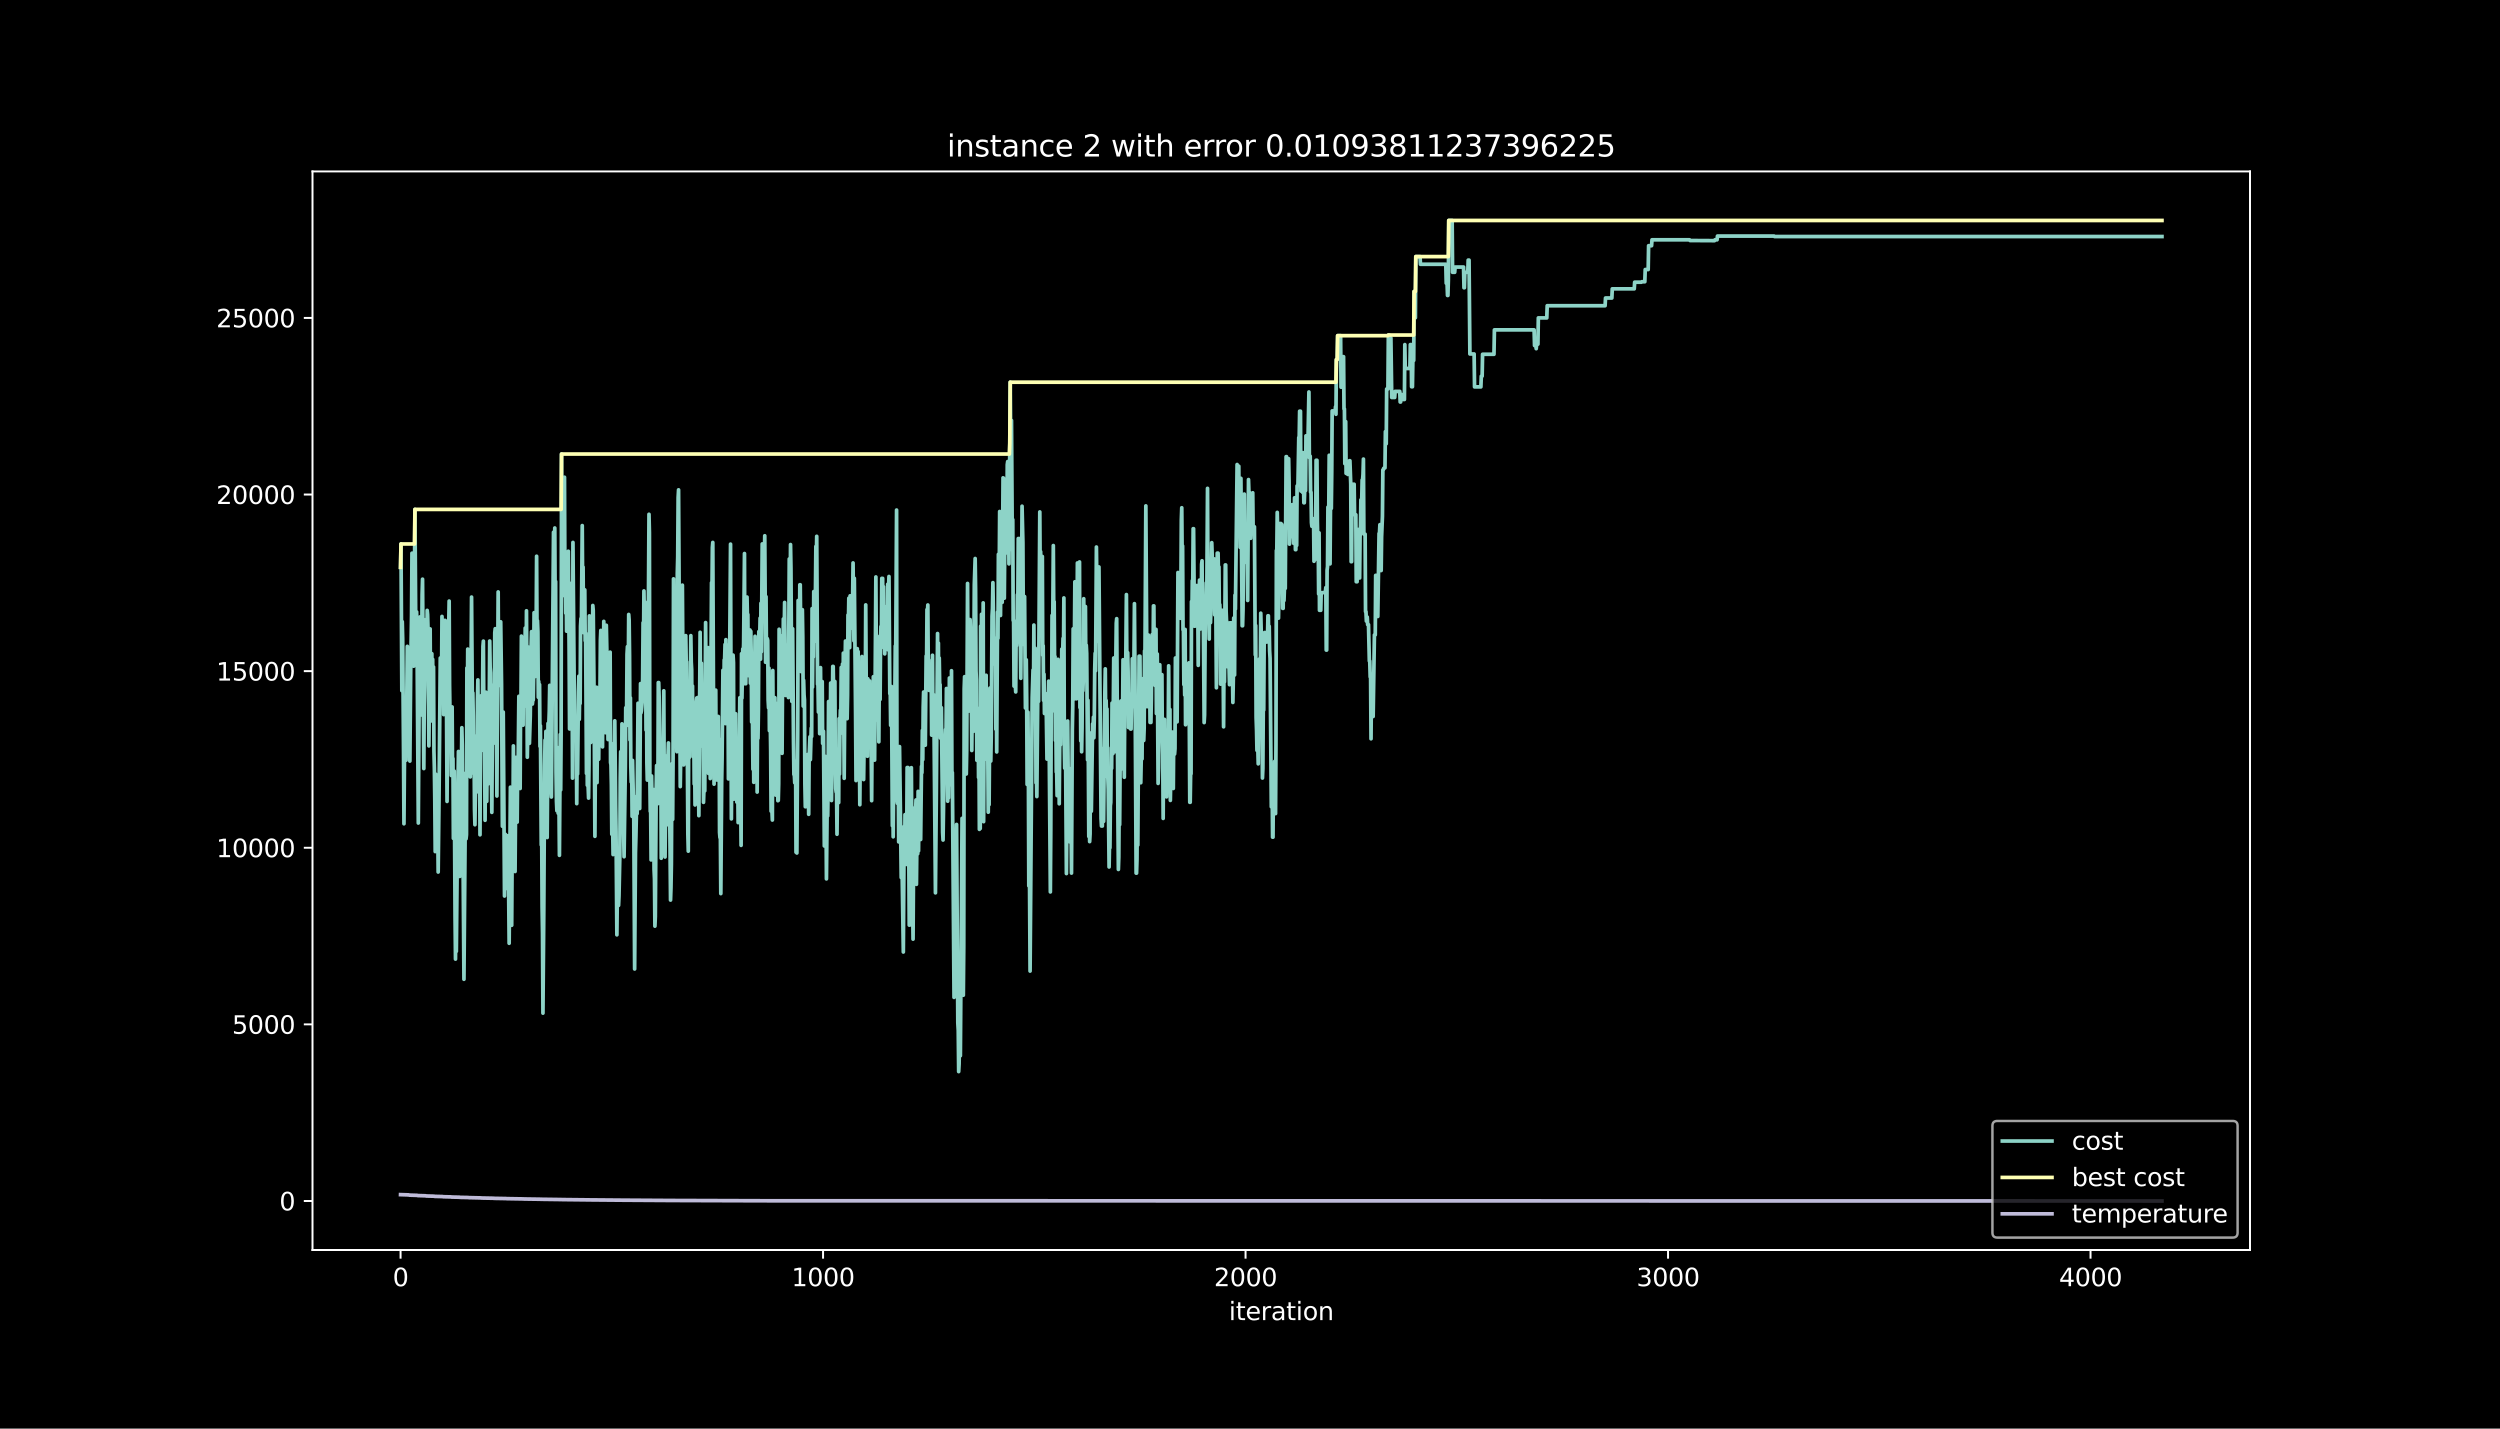 <?xml version="1.0" encoding="utf-8" standalone="no"?>
<!DOCTYPE svg PUBLIC "-//W3C//DTD SVG 1.1//EN"
  "http://www.w3.org/Graphics/SVG/1.1/DTD/svg11.dtd">
<svg height="576pt" version="1.1" viewBox="0 0 1008 576" width="1008pt" xmlns="http://www.w3.org/2000/svg" xmlns:xlink="http://www.w3.org/1999/xlink">
 <defs>
  <style type="text/css">*{stroke-linecap:butt;stroke-linejoin:round;}</style>
 </defs>
 <g id="figure_1">
  <g id="patch_1">
   <path d="M 0 576 
L 1008 576 
L 1008 0 
L 0 0 
z
"/>
  </g>
  <g id="axes_1">
   <g id="patch_2">
    <path d="M 126 504 
L 907.2 504 
L 907.2 69.12 
L 126 69.12 
z
"/>
   </g>
   <g id="matplotlib.axis_1">
    <g id="xtick_1">
     <g id="line2d_1">
      <defs>
       <path d="M 0 0 
L 0 3.5 
" id="me3fbdb4e02" style="stroke:#ffffff;stroke-width:0.8;"/>
      </defs>
      <g>
       <use style="fill:#ffffff;stroke:#ffffff;stroke-width:0.8;" x="161.509" xlink:href="#me3fbdb4e02" y="504"/>
      </g>
     </g>
     <g id="text_1">
      <!-- 0 -->
      <g style="fill:#ffffff;" transform="translate(158.328 518.598)scale(0.1 -0.1)">
       <defs>
        <path d="M 2034 4250 
Q 1547 4250 1301 3770 
Q 1056 3291 1056 2328 
Q 1056 1369 1301 889 
Q 1547 409 2034 409 
Q 2525 409 2770 889 
Q 3016 1369 3016 2328 
Q 3016 3291 2770 3770 
Q 2525 4250 2034 4250 
z
M 2034 4750 
Q 2819 4750 3233 4129 
Q 3647 3509 3647 2328 
Q 3647 1150 3233 529 
Q 2819 -91 2034 -91 
Q 1250 -91 836 529 
Q 422 1150 422 2328 
Q 422 3509 836 4129 
Q 1250 4750 2034 4750 
z
" id="DejaVuSans-30" transform="scale(0.016)"/>
       </defs>
       <use xlink:href="#DejaVuSans-30"/>
      </g>
     </g>
    </g>
    <g id="xtick_2">
     <g id="line2d_2">
      <g>
       <use style="fill:#ffffff;stroke:#ffffff;stroke-width:0.8;" x="331.857" xlink:href="#me3fbdb4e02" y="504"/>
      </g>
     </g>
     <g id="text_2">
      <!-- 1000 -->
      <g style="fill:#ffffff;" transform="translate(319.132 518.598)scale(0.1 -0.1)">
       <defs>
        <path d="M 794 531 
L 1825 531 
L 1825 4091 
L 703 3866 
L 703 4441 
L 1819 4666 
L 2450 4666 
L 2450 531 
L 3481 531 
L 3481 0 
L 794 0 
L 794 531 
z
" id="DejaVuSans-31" transform="scale(0.016)"/>
       </defs>
       <use xlink:href="#DejaVuSans-31"/>
       <use x="63.623" xlink:href="#DejaVuSans-30"/>
       <use x="127.246" xlink:href="#DejaVuSans-30"/>
       <use x="190.869" xlink:href="#DejaVuSans-30"/>
      </g>
     </g>
    </g>
    <g id="xtick_3">
     <g id="line2d_3">
      <g>
       <use style="fill:#ffffff;stroke:#ffffff;stroke-width:0.8;" x="502.206" xlink:href="#me3fbdb4e02" y="504"/>
      </g>
     </g>
     <g id="text_3">
      <!-- 2000 -->
      <g style="fill:#ffffff;" transform="translate(489.481 518.598)scale(0.1 -0.1)">
       <defs>
        <path d="M 1228 531 
L 3431 531 
L 3431 0 
L 469 0 
L 469 531 
Q 828 903 1448 1529 
Q 2069 2156 2228 2338 
Q 2531 2678 2651 2914 
Q 2772 3150 2772 3378 
Q 2772 3750 2511 3984 
Q 2250 4219 1831 4219 
Q 1534 4219 1204 4116 
Q 875 4013 500 3803 
L 500 4441 
Q 881 4594 1212 4672 
Q 1544 4750 1819 4750 
Q 2544 4750 2975 4387 
Q 3406 4025 3406 3419 
Q 3406 3131 3298 2873 
Q 3191 2616 2906 2266 
Q 2828 2175 2409 1742 
Q 1991 1309 1228 531 
z
" id="DejaVuSans-32" transform="scale(0.016)"/>
       </defs>
       <use xlink:href="#DejaVuSans-32"/>
       <use x="63.623" xlink:href="#DejaVuSans-30"/>
       <use x="127.246" xlink:href="#DejaVuSans-30"/>
       <use x="190.869" xlink:href="#DejaVuSans-30"/>
      </g>
     </g>
    </g>
    <g id="xtick_4">
     <g id="line2d_4">
      <g>
       <use style="fill:#ffffff;stroke:#ffffff;stroke-width:0.8;" x="672.554" xlink:href="#me3fbdb4e02" y="504"/>
      </g>
     </g>
     <g id="text_4">
      <!-- 3000 -->
      <g style="fill:#ffffff;" transform="translate(659.829 518.598)scale(0.1 -0.1)">
       <defs>
        <path d="M 2597 2516 
Q 3050 2419 3304 2112 
Q 3559 1806 3559 1356 
Q 3559 666 3084 287 
Q 2609 -91 1734 -91 
Q 1441 -91 1130 -33 
Q 819 25 488 141 
L 488 750 
Q 750 597 1062 519 
Q 1375 441 1716 441 
Q 2309 441 2620 675 
Q 2931 909 2931 1356 
Q 2931 1769 2642 2001 
Q 2353 2234 1838 2234 
L 1294 2234 
L 1294 2753 
L 1863 2753 
Q 2328 2753 2575 2939 
Q 2822 3125 2822 3475 
Q 2822 3834 2567 4026 
Q 2313 4219 1838 4219 
Q 1578 4219 1281 4162 
Q 984 4106 628 3988 
L 628 4550 
Q 988 4650 1302 4700 
Q 1616 4750 1894 4750 
Q 2613 4750 3031 4423 
Q 3450 4097 3450 3541 
Q 3450 3153 3228 2886 
Q 3006 2619 2597 2516 
z
" id="DejaVuSans-33" transform="scale(0.016)"/>
       </defs>
       <use xlink:href="#DejaVuSans-33"/>
       <use x="63.623" xlink:href="#DejaVuSans-30"/>
       <use x="127.246" xlink:href="#DejaVuSans-30"/>
       <use x="190.869" xlink:href="#DejaVuSans-30"/>
      </g>
     </g>
    </g>
    <g id="xtick_5">
     <g id="line2d_5">
      <g>
       <use style="fill:#ffffff;stroke:#ffffff;stroke-width:0.8;" x="842.902" xlink:href="#me3fbdb4e02" y="504"/>
      </g>
     </g>
     <g id="text_5">
      <!-- 4000 -->
      <g style="fill:#ffffff;" transform="translate(830.177 518.598)scale(0.1 -0.1)">
       <defs>
        <path d="M 2419 4116 
L 825 1625 
L 2419 1625 
L 2419 4116 
z
M 2253 4666 
L 3047 4666 
L 3047 1625 
L 3713 1625 
L 3713 1100 
L 3047 1100 
L 3047 0 
L 2419 0 
L 2419 1100 
L 313 1100 
L 313 1709 
L 2253 4666 
z
" id="DejaVuSans-34" transform="scale(0.016)"/>
       </defs>
       <use xlink:href="#DejaVuSans-34"/>
       <use x="63.623" xlink:href="#DejaVuSans-30"/>
       <use x="127.246" xlink:href="#DejaVuSans-30"/>
       <use x="190.869" xlink:href="#DejaVuSans-30"/>
      </g>
     </g>
    </g>
    <g id="text_6">
     <!-- iteration -->
     <g style="fill:#ffffff;" transform="translate(495.477 532.277)scale(0.1 -0.1)">
      <defs>
       <path d="M 603 3500 
L 1178 3500 
L 1178 0 
L 603 0 
L 603 3500 
z
M 603 4863 
L 1178 4863 
L 1178 4134 
L 603 4134 
L 603 4863 
z
" id="DejaVuSans-69" transform="scale(0.016)"/>
       <path d="M 1172 4494 
L 1172 3500 
L 2356 3500 
L 2356 3053 
L 1172 3053 
L 1172 1153 
Q 1172 725 1289 603 
Q 1406 481 1766 481 
L 2356 481 
L 2356 0 
L 1766 0 
Q 1100 0 847 248 
Q 594 497 594 1153 
L 594 3053 
L 172 3053 
L 172 3500 
L 594 3500 
L 594 4494 
L 1172 4494 
z
" id="DejaVuSans-74" transform="scale(0.016)"/>
       <path d="M 3597 1894 
L 3597 1613 
L 953 1613 
Q 991 1019 1311 708 
Q 1631 397 2203 397 
Q 2534 397 2845 478 
Q 3156 559 3463 722 
L 3463 178 
Q 3153 47 2828 -22 
Q 2503 -91 2169 -91 
Q 1331 -91 842 396 
Q 353 884 353 1716 
Q 353 2575 817 3079 
Q 1281 3584 2069 3584 
Q 2775 3584 3186 3129 
Q 3597 2675 3597 1894 
z
M 3022 2063 
Q 3016 2534 2758 2815 
Q 2500 3097 2075 3097 
Q 1594 3097 1305 2825 
Q 1016 2553 972 2059 
L 3022 2063 
z
" id="DejaVuSans-65" transform="scale(0.016)"/>
       <path d="M 2631 2963 
Q 2534 3019 2420 3045 
Q 2306 3072 2169 3072 
Q 1681 3072 1420 2755 
Q 1159 2438 1159 1844 
L 1159 0 
L 581 0 
L 581 3500 
L 1159 3500 
L 1159 2956 
Q 1341 3275 1631 3429 
Q 1922 3584 2338 3584 
Q 2397 3584 2469 3576 
Q 2541 3569 2628 3553 
L 2631 2963 
z
" id="DejaVuSans-72" transform="scale(0.016)"/>
       <path d="M 2194 1759 
Q 1497 1759 1228 1600 
Q 959 1441 959 1056 
Q 959 750 1161 570 
Q 1363 391 1709 391 
Q 2188 391 2477 730 
Q 2766 1069 2766 1631 
L 2766 1759 
L 2194 1759 
z
M 3341 1997 
L 3341 0 
L 2766 0 
L 2766 531 
Q 2569 213 2275 61 
Q 1981 -91 1556 -91 
Q 1019 -91 701 211 
Q 384 513 384 1019 
Q 384 1609 779 1909 
Q 1175 2209 1959 2209 
L 2766 2209 
L 2766 2266 
Q 2766 2663 2505 2880 
Q 2244 3097 1772 3097 
Q 1472 3097 1187 3025 
Q 903 2953 641 2809 
L 641 3341 
Q 956 3463 1253 3523 
Q 1550 3584 1831 3584 
Q 2591 3584 2966 3190 
Q 3341 2797 3341 1997 
z
" id="DejaVuSans-61" transform="scale(0.016)"/>
       <path d="M 1959 3097 
Q 1497 3097 1228 2736 
Q 959 2375 959 1747 
Q 959 1119 1226 758 
Q 1494 397 1959 397 
Q 2419 397 2687 759 
Q 2956 1122 2956 1747 
Q 2956 2369 2687 2733 
Q 2419 3097 1959 3097 
z
M 1959 3584 
Q 2709 3584 3137 3096 
Q 3566 2609 3566 1747 
Q 3566 888 3137 398 
Q 2709 -91 1959 -91 
Q 1206 -91 779 398 
Q 353 888 353 1747 
Q 353 2609 779 3096 
Q 1206 3584 1959 3584 
z
" id="DejaVuSans-6f" transform="scale(0.016)"/>
       <path d="M 3513 2113 
L 3513 0 
L 2938 0 
L 2938 2094 
Q 2938 2591 2744 2837 
Q 2550 3084 2163 3084 
Q 1697 3084 1428 2787 
Q 1159 2491 1159 1978 
L 1159 0 
L 581 0 
L 581 3500 
L 1159 3500 
L 1159 2956 
Q 1366 3272 1645 3428 
Q 1925 3584 2291 3584 
Q 2894 3584 3203 3211 
Q 3513 2838 3513 2113 
z
" id="DejaVuSans-6e" transform="scale(0.016)"/>
      </defs>
      <use xlink:href="#DejaVuSans-69"/>
      <use x="27.783" xlink:href="#DejaVuSans-74"/>
      <use x="66.992" xlink:href="#DejaVuSans-65"/>
      <use x="128.516" xlink:href="#DejaVuSans-72"/>
      <use x="169.629" xlink:href="#DejaVuSans-61"/>
      <use x="230.908" xlink:href="#DejaVuSans-74"/>
      <use x="270.117" xlink:href="#DejaVuSans-69"/>
      <use x="297.9" xlink:href="#DejaVuSans-6f"/>
      <use x="359.082" xlink:href="#DejaVuSans-6e"/>
     </g>
    </g>
   </g>
   <g id="matplotlib.axis_2">
    <g id="ytick_1">
     <g id="line2d_6">
      <defs>
       <path d="M 0 0 
L -3.5 0 
" id="me23a4cbe58" style="stroke:#ffffff;stroke-width:0.8;"/>
      </defs>
      <g>
       <use style="fill:#ffffff;stroke:#ffffff;stroke-width:0.8;" x="126" xlink:href="#me23a4cbe58" y="484.233"/>
      </g>
     </g>
     <g id="text_7">
      <!-- 0 -->
      <g style="fill:#ffffff;" transform="translate(112.638 488.032)scale(0.1 -0.1)">
       <use xlink:href="#DejaVuSans-30"/>
      </g>
     </g>
    </g>
    <g id="ytick_2">
     <g id="line2d_7">
      <g>
       <use style="fill:#ffffff;stroke:#ffffff;stroke-width:0.8;" x="126" xlink:href="#me23a4cbe58" y="413.025"/>
      </g>
     </g>
     <g id="text_8">
      <!-- 5000 -->
      <g style="fill:#ffffff;" transform="translate(93.55 416.824)scale(0.1 -0.1)">
       <defs>
        <path d="M 691 4666 
L 3169 4666 
L 3169 4134 
L 1269 4134 
L 1269 2991 
Q 1406 3038 1543 3061 
Q 1681 3084 1819 3084 
Q 2600 3084 3056 2656 
Q 3513 2228 3513 1497 
Q 3513 744 3044 326 
Q 2575 -91 1722 -91 
Q 1428 -91 1123 -41 
Q 819 9 494 109 
L 494 744 
Q 775 591 1075 516 
Q 1375 441 1709 441 
Q 2250 441 2565 725 
Q 2881 1009 2881 1497 
Q 2881 1984 2565 2268 
Q 2250 2553 1709 2553 
Q 1456 2553 1204 2497 
Q 953 2441 691 2322 
L 691 4666 
z
" id="DejaVuSans-35" transform="scale(0.016)"/>
       </defs>
       <use xlink:href="#DejaVuSans-35"/>
       <use x="63.623" xlink:href="#DejaVuSans-30"/>
       <use x="127.246" xlink:href="#DejaVuSans-30"/>
       <use x="190.869" xlink:href="#DejaVuSans-30"/>
      </g>
     </g>
    </g>
    <g id="ytick_3">
     <g id="line2d_8">
      <g>
       <use style="fill:#ffffff;stroke:#ffffff;stroke-width:0.8;" x="126" xlink:href="#me23a4cbe58" y="341.817"/>
      </g>
     </g>
     <g id="text_9">
      <!-- 10000 -->
      <g style="fill:#ffffff;" transform="translate(87.188 345.616)scale(0.1 -0.1)">
       <use xlink:href="#DejaVuSans-31"/>
       <use x="63.623" xlink:href="#DejaVuSans-30"/>
       <use x="127.246" xlink:href="#DejaVuSans-30"/>
       <use x="190.869" xlink:href="#DejaVuSans-30"/>
       <use x="254.492" xlink:href="#DejaVuSans-30"/>
      </g>
     </g>
    </g>
    <g id="ytick_4">
     <g id="line2d_9">
      <g>
       <use style="fill:#ffffff;stroke:#ffffff;stroke-width:0.8;" x="126" xlink:href="#me23a4cbe58" y="270.609"/>
      </g>
     </g>
     <g id="text_10">
      <!-- 15000 -->
      <g style="fill:#ffffff;" transform="translate(87.188 274.409)scale(0.1 -0.1)">
       <use xlink:href="#DejaVuSans-31"/>
       <use x="63.623" xlink:href="#DejaVuSans-35"/>
       <use x="127.246" xlink:href="#DejaVuSans-30"/>
       <use x="190.869" xlink:href="#DejaVuSans-30"/>
       <use x="254.492" xlink:href="#DejaVuSans-30"/>
      </g>
     </g>
    </g>
    <g id="ytick_5">
     <g id="line2d_10">
      <g>
       <use style="fill:#ffffff;stroke:#ffffff;stroke-width:0.8;" x="126" xlink:href="#me23a4cbe58" y="199.402"/>
      </g>
     </g>
     <g id="text_11">
      <!-- 20000 -->
      <g style="fill:#ffffff;" transform="translate(87.188 203.201)scale(0.1 -0.1)">
       <use xlink:href="#DejaVuSans-32"/>
       <use x="63.623" xlink:href="#DejaVuSans-30"/>
       <use x="127.246" xlink:href="#DejaVuSans-30"/>
       <use x="190.869" xlink:href="#DejaVuSans-30"/>
       <use x="254.492" xlink:href="#DejaVuSans-30"/>
      </g>
     </g>
    </g>
    <g id="ytick_6">
     <g id="line2d_11">
      <g>
       <use style="fill:#ffffff;stroke:#ffffff;stroke-width:0.8;" x="126" xlink:href="#me23a4cbe58" y="128.194"/>
      </g>
     </g>
     <g id="text_12">
      <!-- 25000 -->
      <g style="fill:#ffffff;" transform="translate(87.188 131.993)scale(0.1 -0.1)">
       <use xlink:href="#DejaVuSans-32"/>
       <use x="63.623" xlink:href="#DejaVuSans-35"/>
       <use x="127.246" xlink:href="#DejaVuSans-30"/>
       <use x="190.869" xlink:href="#DejaVuSans-30"/>
       <use x="254.492" xlink:href="#DejaVuSans-30"/>
      </g>
     </g>
    </g>
   </g>
   <g id="line2d_12">
    <path clip-path="url(#pffb3525902)" d="M 161.509 228.739 
L 161.679 219.326 
L 162.02 278.471 
L 162.19 250.643 
L 162.361 257.707 
L 162.702 303.337 
L 162.872 332.147 
L 163.213 288.839 
L 163.383 288.354 
L 163.724 306.527 
L 163.894 294.236 
L 164.235 260.612 
L 164.405 264.671 
L 164.746 303.621 
L 165.086 285.962 
L 165.257 306.868 
L 165.597 269.983 
L 165.938 248.25 
L 166.108 223.057 
L 166.279 223.057 
L 166.79 268.601 
L 166.96 234.749 
L 167.131 230.035 
L 167.301 205.383 
L 167.642 254.702 
L 167.982 246.726 
L 168.153 259.017 
L 168.664 331.848 
L 169.004 280.949 
L 169.175 280.949 
L 169.345 248.749 
L 169.515 273.942 
L 169.686 263.346 
L 169.856 288.283 
L 170.197 239.748 
L 170.367 233.524 
L 170.878 309.888 
L 171.049 284.694 
L 171.219 276.349 
L 171.389 249.888 
L 171.56 256.112 
L 171.73 266.551 
L 171.9 260.327 
L 172.071 268.673 
L 172.241 246.114 
L 172.411 247.752 
L 172.582 253.975 
L 172.922 300.745 
L 173.433 253.577 
L 173.604 285.777 
L 173.774 290.69 
L 173.945 284.466 
L 174.115 263.56 
L 174.285 288.212 
L 174.456 265.839 
L 174.626 289.807 
L 174.796 268.9 
L 174.967 302.852 
L 175.137 309.731 
L 175.307 322.292 
L 175.478 343.355 
L 175.648 312.124 
L 175.818 337.317 
L 176.159 321.964 
L 176.329 321.964 
L 176.5 332.56 
L 176.67 351.601 
L 177.011 322.321 
L 177.522 265.312 
L 177.692 275.751 
L 177.863 272.689 
L 178.033 273.743 
L 178.203 248.549 
L 178.374 253.463 
L 178.544 265.753 
L 178.714 265.753 
L 178.885 288.127 
L 179.055 260.299 
L 179.225 257.521 
L 179.396 250.13 
L 179.566 258.732 
L 179.736 275.323 
L 179.907 261.295 
L 180.247 323.132 
L 180.758 250.159 
L 180.929 251.967 
L 181.099 242.354 
L 181.269 276.206 
L 181.61 299.847 
L 181.781 288.027 
L 181.951 312.679 
L 182.121 290.491 
L 182.292 285.036 
L 182.462 310.742 
L 182.632 305.829 
L 182.803 338.029 
L 182.973 331.805 
L 183.143 310.899 
L 183.484 369.716 
L 183.654 386.707 
L 183.825 361.513 
L 183.995 383.588 
L 184.676 314.815 
L 184.847 302.995 
L 185.187 351.729 
L 185.358 353.367 
L 185.528 319.358 
L 185.699 328.971 
L 185.869 306.413 
L 186.039 310.002 
L 186.21 293.41 
L 186.38 300.474 
L 187.061 394.839 
L 187.743 311.739 
L 187.913 338.2 
L 188.083 336.562 
L 188.254 269.313 
L 188.424 286.304 
L 188.594 261.708 
L 188.765 279.24 
L 188.935 274.327 
L 189.106 297.255 
L 189.276 276.349 
L 189.617 313.249 
L 190.128 240.745 
L 190.468 286.774 
L 190.639 279.368 
L 190.809 288.782 
L 190.979 311.91 
L 191.15 302.297 
L 191.32 326.308 
L 191.49 332.532 
L 192.001 296.743 
L 192.342 316.709 
L 192.512 282.857 
L 192.683 274.141 
L 193.024 319.401 
L 193.364 302.738 
L 193.535 336.591 
L 193.705 302.582 
L 193.875 302.582 
L 194.046 280.507 
L 194.216 302.582 
L 194.386 302.397 
L 194.727 260.626 
L 194.897 258.504 
L 195.068 284.951 
L 195.238 284.438 
L 195.579 330.737 
L 195.919 279.097 
L 196.26 323.104 
L 196.43 302.041 
L 196.601 316.026 
L 196.771 316.125 
L 196.942 299.107 
L 197.112 305.644 
L 197.453 258.461 
L 197.623 269.057 
L 197.793 271.279 
L 198.304 327.547 
L 198.645 277.759 
L 198.815 276.292 
L 199.156 299.62 
L 199.326 287.329 
L 199.497 255.129 
L 199.667 253.491 
L 199.837 269.342 
L 200.008 266.28 
L 200.348 320.953 
L 200.86 238.666 
L 201.03 269.897 
L 201.371 273.031 
L 201.541 266.807 
L 201.711 276.42 
L 201.882 250.714 
L 202.222 275.95 
L 202.563 333.144 
L 202.904 287.101 
L 203.415 361.271 
L 203.585 340.208 
L 203.755 336.377 
L 203.926 345.506 
L 204.096 337.16 
L 204.266 358.223 
L 204.437 354.991 
L 204.607 336.975 
L 204.778 336.975 
L 204.948 344.295 
L 205.289 380.326 
L 205.8 317.393 
L 205.97 322.776 
L 206.311 373.077 
L 206.651 320.654 
L 206.822 332.945 
L 206.992 300.745 
L 207.333 344.893 
L 207.503 319.187 
L 207.673 351.388 
L 208.014 305.373 
L 208.185 321.082 
L 208.355 324.414 
L 208.525 331.478 
L 208.696 310.571 
L 208.866 313.633 
L 209.207 280.749 
L 209.377 286.973 
L 209.547 283.911 
L 209.718 317.92 
L 209.888 286.275 
L 210.058 282.943 
L 210.229 256.482 
L 210.399 257.536 
L 210.91 292.385 
L 211.08 258.376 
L 211.251 284.837 
L 211.421 274.483 
L 211.591 278.172 
L 211.762 253.235 
L 211.932 271.079 
L 212.103 272.717 
L 212.273 246.271 
L 212.614 305.316 
L 212.784 294.72 
L 212.954 260.868 
L 213.125 270.709 
L 213.295 270.709 
L 213.465 299.705 
L 213.806 288.625 
L 214.147 260.911 
L 214.317 254.687 
L 214.487 276.805 
L 214.658 283.868 
L 214.828 282.231 
L 214.998 282.231 
L 215.169 271.051 
L 215.339 247.04 
L 215.509 255.385 
L 215.68 272.817 
L 215.85 250.742 
L 216.021 254.573 
L 216.191 250.742 
L 216.361 224.282 
L 216.532 256.482 
L 216.702 250.258 
L 216.872 254.773 
L 217.043 281.134 
L 217.213 274.74 
L 217.383 279.083 
L 217.554 276.021 
L 217.724 300.958 
L 217.894 292.613 
L 218.235 340.692 
L 218.405 334.469 
L 218.576 365.7 
L 218.746 376.296 
L 218.916 408.496 
L 219.257 366.726 
L 219.598 308.862 
L 219.768 298.423 
L 219.939 305.487 
L 220.109 294.891 
L 220.279 318.903 
L 220.62 337.687 
L 220.961 291.687 
L 221.131 308.264 
L 221.301 291.687 
L 221.472 286.774 
L 221.642 276.335 
L 221.812 302.781 
L 221.983 307.694 
L 222.153 318.29 
L 222.323 321.352 
L 223.175 214.597 
L 223.346 238.025 
L 223.516 234.963 
L 223.686 212.888 
L 223.857 246.741 
L 224.027 234.45 
L 224.197 311.241 
L 224.368 323.061 
L 224.538 326.892 
L 224.708 323.83 
L 224.879 301.457 
L 225.049 327.917 
L 225.219 306.854 
L 225.56 344.865 
L 225.901 296.13 
L 226.071 318.504 
L 226.241 296.13 
L 226.412 183.067 
L 226.582 207.078 
L 226.752 210.083 
L 226.923 207.505 
L 227.093 240.104 
L 227.264 231.83 
L 227.434 197.978 
L 227.604 192.423 
L 227.775 234.55 
L 227.945 232.698 
L 228.115 247.239 
L 228.286 234.949 
L 228.456 254.502 
L 228.626 234.949 
L 228.797 247.239 
L 229.137 222.259 
L 229.478 262.677 
L 229.648 293.909 
L 229.819 269.313 
L 229.989 269.313 
L 230.159 293.909 
L 230.5 235.12 
L 230.841 313.747 
L 231.011 218.713 
L 231.522 278.101 
L 231.693 295.005 
L 231.863 296.372 
L 232.033 291.402 
L 232.374 299.434 
L 232.544 324.03 
L 232.715 301.471 
L 232.885 312.067 
L 233.226 278.87 
L 233.396 272.646 
L 233.566 290.035 
L 233.737 278.741 
L 233.907 283.655 
L 234.077 252.423 
L 234.248 249.361 
L 234.418 251.554 
L 234.759 211.92 
L 234.929 238.238 
L 235.1 228.625 
L 235.27 255.072 
L 235.44 250.159 
L 235.611 249.646 
L 235.781 237.825 
L 235.951 258.347 
L 236.122 255.286 
L 236.462 311.853 
L 236.633 285.392 
L 236.803 316.624 
L 236.973 312.793 
L 237.314 321.794 
L 237.484 307.908 
L 237.655 248.321 
L 237.825 258.162 
L 238.166 299.377 
L 238.506 276.648 
L 238.677 277.061 
L 238.847 269.328 
L 239.018 244.134 
L 239.188 246.071 
L 239.529 280.465 
L 239.869 337.203 
L 240.04 309.375 
L 240.21 303.151 
L 240.38 279.14 
L 240.551 277.104 
L 240.721 315.542 
L 240.891 293.467 
L 241.062 293.467 
L 241.232 288.597 
L 241.402 306.128 
L 241.573 285.207 
L 241.743 278.983 
L 241.913 278.983 
L 242.084 258.077 
L 242.254 254.189 
L 242.595 294.749 
L 242.765 284.153 
L 242.936 301.143 
L 243.106 267.135 
L 243.276 275.48 
L 243.447 250.543 
L 243.617 268.644 
L 243.787 274.868 
L 243.958 263.047 
L 244.128 295.418 
L 244.469 252.11 
L 244.98 277.275 
L 245.15 298.181 
L 245.32 271.72 
L 245.491 294.094 
L 245.661 293.481 
L 245.831 285.506 
L 246.002 262.948 
L 246.172 307.467 
L 246.343 308.321 
L 246.513 316.467 
L 246.683 336.377 
L 246.854 333.315 
L 247.024 333.315 
L 247.194 344.566 
L 247.535 299.648 
L 247.705 307.21 
L 247.876 290.633 
L 248.216 324.542 
L 248.387 335.28 
L 248.727 376.923 
L 249.068 346.018 
L 249.238 361.228 
L 249.409 365.059 
L 249.579 361.228 
L 249.92 344.922 
L 250.09 313.69 
L 250.261 303.094 
L 250.431 327.747 
L 250.601 325.71 
L 250.772 291.858 
L 251.112 333.614 
L 251.283 325.269 
L 251.623 345.435 
L 252.134 309.403 
L 252.305 285.335 
L 252.475 290.249 
L 252.645 287.785 
L 252.816 263.774 
L 252.986 260.712 
L 253.156 292.442 
L 253.497 247.752 
L 253.667 249.945 
L 253.838 264.343 
L 254.008 298.352 
L 254.179 281.362 
L 254.349 309.019 
L 254.519 315.314 
L 254.69 306.598 
L 254.86 329.156 
L 255.03 306.598 
L 255.541 330.225 
L 255.882 390.694 
L 256.223 343.825 
L 256.393 337.602 
L 256.734 320.982 
L 256.904 328.046 
L 257.245 283.555 
L 257.415 295.845 
L 257.585 284.025 
L 257.926 325.995 
L 258.267 275.637 
L 258.437 287.457 
L 258.608 286.617 
L 258.948 282.758 
L 259.119 273.144 
L 259.289 251.07 
L 259.459 262.278 
L 259.63 238.267 
L 259.8 248.863 
L 259.97 242.639 
L 260.141 243.308 
L 260.481 294.364 
L 260.652 273.458 
L 260.822 307.467 
L 260.992 314.53 
L 261.674 207.363 
L 261.844 214.768 
L 262.015 312.537 
L 262.185 327.163 
L 262.355 327.163 
L 262.526 346.716 
L 262.696 312.864 
L 262.866 321.21 
L 263.037 336.021 
L 263.207 323.73 
L 263.377 344.794 
L 263.548 318.347 
L 263.718 350.547 
L 263.888 354.378 
L 264.059 373.419 
L 264.229 369.588 
L 264.57 319.116 
L 264.74 308.677 
L 264.91 308.677 
L 265.081 320.968 
L 265.251 324.03 
L 265.422 275.209 
L 265.592 275.209 
L 265.762 280.892 
L 266.273 320.512 
L 266.444 299.449 
L 266.614 346.047 
L 266.784 335.608 
L 266.955 339.439 
L 267.125 336.377 
L 267.466 299.434 
L 267.636 278.528 
L 267.806 314.701 
L 267.977 304.533 
L 268.147 345.549 
L 268.488 313.861 
L 268.658 320.555 
L 268.828 332.532 
L 268.999 332.532 
L 269.34 304.818 
L 269.51 299.548 
L 269.68 321.922 
L 270.021 327.533 
L 270.362 362.909 
L 270.532 357.996 
L 270.702 348.383 
L 270.873 316.182 
L 271.043 307.837 
L 271.213 330.395 
L 271.384 305.459 
L 271.554 233.396 
L 271.724 256.325 
L 271.895 262.549 
L 272.235 242.497 
L 272.576 297.255 
L 272.746 292.499 
L 272.917 303.094 
L 273.087 231.189 
L 273.258 224.581 
L 273.428 200.57 
L 273.598 197.508 
L 274.28 317.165 
L 274.62 294.279 
L 274.791 289.237 
L 275.131 235.931 
L 275.472 284.395 
L 275.642 308.407 
L 275.813 306.641 
L 276.153 269.513 
L 276.324 264.642 
L 276.494 256.297 
L 276.665 266.636 
L 276.835 266.821 
L 277.176 310.116 
L 277.346 336.306 
L 277.516 343.184 
L 277.687 295.176 
L 277.857 305.615 
L 278.027 280.422 
L 278.198 280.422 
L 278.368 277.36 
L 278.538 256.297 
L 278.709 266.892 
L 278.879 269.954 
L 279.049 301.186 
L 279.22 276.591 
L 279.39 305.074 
L 279.56 304.974 
L 279.731 292.684 
L 279.901 316.111 
L 280.071 305.516 
L 280.242 324.556 
L 280.412 305.003 
L 280.583 305.003 
L 280.753 282.928 
L 280.923 281.419 
L 281.094 293.709 
L 281.264 281.262 
L 281.434 293.382 
L 281.775 328.872 
L 282.286 254.944 
L 282.456 281.405 
L 282.627 281.405 
L 282.797 267.405 
L 282.967 283.982 
L 283.138 280.151 
L 283.308 301.058 
L 283.478 295.675 
L 283.649 323.503 
L 283.819 318.589 
L 283.989 296.515 
L 284.16 318.888 
L 284.501 251.027 
L 284.841 301.927 
L 285.182 264.286 
L 285.352 264.187 
L 285.523 261.125 
L 285.693 311.853 
L 285.863 284.025 
L 286.034 278.271 
L 286.204 279.909 
L 286.374 313.918 
L 286.885 234.934 
L 287.056 239.848 
L 287.226 220.807 
L 287.396 218.713 
L 287.737 295.105 
L 287.907 316.168 
L 288.078 282.159 
L 288.248 306.811 
L 288.419 300.146 
L 288.589 278.271 
L 288.759 312.28 
L 288.93 289.907 
L 289.1 314.502 
L 289.27 311.44 
L 289.441 288.881 
L 289.611 288.881 
L 289.781 314.587 
L 289.952 298.01 
L 290.122 335.622 
L 290.292 337.744 
L 290.463 337.744 
L 290.633 360.303 
L 290.974 315.385 
L 291.144 305.772 
L 291.485 270.268 
L 291.655 286.418 
L 291.825 286.418 
L 291.996 266.066 
L 292.166 266.066 
L 292.337 259.843 
L 292.507 291.758 
L 292.677 257.906 
L 292.848 279.98 
L 293.018 279.98 
L 293.188 271.962 
L 293.359 273.814 
L 293.529 280.037 
L 293.699 314.046 
L 294.04 259.857 
L 294.21 262.919 
L 294.551 219.397 
L 294.892 330.168 
L 295.062 305.231 
L 295.232 306.342 
L 295.403 272.489 
L 295.573 264.144 
L 295.744 267.206 
L 295.914 322.221 
L 296.084 311.625 
L 296.255 321.623 
L 296.595 287.771 
L 296.766 321.623 
L 296.936 316.709 
L 297.106 323.417 
L 297.277 309.532 
L 297.447 312.636 
L 297.617 331.677 
L 297.788 305.316 
L 297.958 315.912 
L 298.299 281.305 
L 298.81 340.849 
L 298.98 263.574 
L 299.15 281.49 
L 299.491 261.637 
L 299.662 265.468 
L 299.832 259.245 
L 300.173 223.185 
L 300.343 275.679 
L 300.513 243.479 
L 300.684 275.679 
L 301.195 240.745 
L 301.365 249.176 
L 301.535 247.752 
L 301.706 272.404 
L 301.876 255.827 
L 302.046 255.827 
L 302.217 263.631 
L 302.387 254.018 
L 302.557 275.466 
L 302.728 254.559 
L 302.898 264.172 
L 303.068 291.117 
L 303.239 281.504 
L 303.409 291.117 
L 303.58 310.158 
L 303.75 287.6 
L 303.92 315.428 
L 304.431 256.553 
L 304.772 301.727 
L 304.942 298.58 
L 305.113 272.119 
L 305.283 319.358 
L 305.453 287.158 
L 305.624 297.697 
L 305.794 285.876 
L 305.964 254.645 
L 306.135 261.708 
L 306.305 257.878 
L 306.475 249.219 
L 306.646 265.796 
L 306.816 243.237 
L 306.986 262.791 
L 307.327 219.311 
L 307.498 250.543 
L 307.668 228.469 
L 307.838 250.543 
L 308.009 225.891 
L 308.179 225.635 
L 308.349 216.022 
L 308.69 267.035 
L 308.86 240.574 
L 309.031 262.948 
L 309.201 261.31 
L 309.371 257.479 
L 309.542 258.234 
L 309.712 282.245 
L 309.882 285.421 
L 310.053 269.413 
L 310.223 294.606 
L 310.393 284.167 
L 310.564 290.12 
L 310.734 302.411 
L 310.904 327.063 
L 311.075 301.87 
L 311.245 326.807 
L 311.416 330.638 
L 311.586 270.353 
L 311.756 295.29 
L 311.927 288.226 
L 312.097 286.005 
L 312.267 290.918 
L 312.438 281.305 
L 312.608 313.505 
L 312.778 320.569 
L 312.949 308.278 
L 313.119 283.626 
L 313.289 304.689 
L 313.46 307.751 
L 313.63 322.847 
L 313.8 322.734 
L 313.971 316.026 
L 314.141 253.719 
L 314.482 268.73 
L 314.652 281.561 
L 314.823 256.368 
L 315.163 284.694 
L 315.334 303.735 
L 315.504 275.907 
L 315.674 275.907 
L 315.845 249.546 
L 316.015 269.1 
L 316.356 242.91 
L 316.696 280.393 
L 317.037 263.66 
L 317.207 274.255 
L 317.378 260.128 
L 317.548 271.948 
L 317.718 263.603 
L 317.889 281.248 
L 318.229 225.364 
L 318.4 251.825 
L 318.57 244.505 
L 318.741 219.568 
L 318.911 229.181 
L 319.252 282.786 
L 319.592 253.505 
L 319.933 298.922 
L 320.103 312.294 
L 320.274 312.294 
L 320.444 315.627 
L 320.614 306.911 
L 320.785 306.911 
L 320.955 343.626 
L 321.125 321.551 
L 321.296 343.925 
L 321.636 295.262 
L 321.807 242.126 
L 321.977 267.32 
L 322.318 263.603 
L 322.488 235.775 
L 322.659 235.775 
L 322.999 270.78 
L 323.17 249.717 
L 323.34 246.242 
L 323.51 245.829 
L 323.681 256.881 
L 323.851 284.709 
L 324.021 274.27 
L 324.192 280.251 
L 324.362 282.288 
L 324.532 316.14 
L 324.703 325.269 
L 324.873 325.269 
L 325.043 324.756 
L 325.384 307.524 
L 325.554 307.524 
L 325.725 304.191 
L 326.065 328.33 
L 326.236 305.772 
L 326.577 297.07 
L 326.747 306.285 
L 327.088 293.567 
L 327.258 296.971 
L 327.428 245.388 
L 327.599 277.075 
L 327.769 253.064 
L 327.939 264.884 
L 328.11 238.523 
L 328.28 241.585 
L 328.45 258.575 
L 328.621 256.938 
L 328.961 220.294 
L 329.132 225.863 
L 329.302 216.249 
L 329.643 275.907 
L 329.813 275.907 
L 329.984 287.115 
L 330.324 274.91 
L 330.495 295.817 
L 330.665 290.249 
L 330.835 269.185 
L 331.006 288.682 
L 331.176 289.451 
L 331.346 294.364 
L 331.517 274.811 
L 331.687 299.748 
L 331.857 294.834 
L 332.028 294.834 
L 332.368 341.091 
L 332.539 330.652 
L 332.709 304.946 
L 332.879 331.179 
L 333.05 328.658 
L 333.22 354.364 
L 333.561 320.654 
L 333.731 329 
L 333.902 316.709 
L 334.072 282.857 
L 334.242 295.148 
L 334.413 320.868 
L 334.583 294.421 
L 334.753 297.483 
L 334.924 275.409 
L 335.264 322.776 
L 335.775 268.701 
L 335.946 268.701 
L 336.457 302.596 
L 336.627 274.768 
L 336.797 308.392 
L 336.968 318.005 
L 337.138 319.373 
L 337.308 319.373 
L 337.479 336.363 
L 337.82 301.998 
L 337.99 304.561 
L 338.16 323.602 
L 338.331 289.75 
L 338.501 312.124 
L 338.671 292.57 
L 338.842 286.346 
L 339.012 290.177 
L 339.182 269.114 
L 339.353 295.575 
L 339.523 291.744 
L 339.693 267.733 
L 339.864 289.807 
L 340.034 263.346 
L 340.375 313.818 
L 340.715 268.9 
L 340.886 258.461 
L 341.056 273.956 
L 341.226 279.325 
L 341.397 267.69 
L 341.567 289.764 
L 341.738 280.151 
L 341.908 247.951 
L 342.078 251.782 
L 342.249 241.186 
L 342.589 261.139 
L 342.76 240.232 
L 343.1 253.349 
L 343.271 250.287 
L 343.441 249.276 
L 343.782 241.941 
L 343.952 226.973 
L 344.293 258.362 
L 344.463 233.168 
L 344.974 288.269 
L 345.144 314.73 
L 345.315 293.823 
L 345.485 293.738 
L 345.656 261.538 
L 345.826 286.731 
L 345.996 262.72 
L 346.167 304.789 
L 346.337 308.62 
L 346.507 302.397 
L 346.678 324.471 
L 347.018 284.823 
L 347.189 270.182 
L 347.359 286.788 
L 347.529 264.713 
L 347.7 286.788 
L 347.87 293.011 
L 348.04 282.572 
L 348.211 314.317 
L 348.722 277.588 
L 348.892 277.744 
L 349.063 243.892 
L 349.403 300.759 
L 349.574 300.161 
L 349.744 304.917 
L 349.914 273.686 
L 350.085 282.031 
L 350.255 275.808 
L 350.425 301.001 
L 350.596 274.54 
L 350.766 300.901 
L 350.936 275.964 
L 351.107 284.41 
L 351.447 322.833 
L 351.618 296.472 
L 351.788 303.536 
L 351.958 293.923 
L 352.129 272.86 
L 352.299 299.221 
L 352.469 274.284 
L 352.64 306.484 
L 353.151 232.627 
L 353.492 290.32 
L 353.662 256.468 
L 353.832 262.691 
L 354.003 279.553 
L 354.173 279.553 
L 354.343 299.107 
L 354.514 276.548 
L 354.854 282.017 
L 355.025 259.643 
L 355.195 252.58 
L 355.365 259.643 
L 355.536 233.197 
L 355.706 257.208 
L 355.876 233.197 
L 356.047 255.57 
L 356.217 236.529 
L 356.387 261.182 
L 356.558 244.604 
L 356.728 263.645 
L 356.899 257.422 
L 357.069 257.764 
L 357.41 244.562 
L 357.75 257.635 
L 357.921 235.561 
L 358.091 262.008 
L 358.261 237.355 
L 358.432 232.442 
L 358.772 279.71 
L 358.943 278.072 
L 359.113 292.442 
L 359.283 289.893 
L 359.454 276.79 
L 359.794 332.945 
L 359.965 313.391 
L 360.135 337.402 
L 360.305 315.328 
L 360.476 318.304 
L 360.987 260.441 
L 361.157 262.079 
L 361.498 205.654 
L 361.668 322.648 
L 361.839 323.916 
L 362.009 311.625 
L 362.179 310.358 
L 362.35 339.453 
L 362.52 333.23 
L 362.69 301.029 
L 363.201 339.624 
L 363.372 353.837 
L 363.542 352.513 
L 363.712 349.451 
L 364.223 383.844 
L 364.564 333.215 
L 364.735 345.036 
L 364.905 328.459 
L 365.246 347.257 
L 365.416 348.539 
L 365.586 338.613 
L 365.757 309.475 
L 366.097 309.475 
L 366.268 341.675 
L 366.438 346.545 
L 366.608 373.006 
L 366.779 373.006 
L 367.119 365.458 
L 367.46 309.532 
L 367.801 361.456 
L 367.971 363.165 
L 368.142 378.66 
L 368.312 352.214 
L 368.482 349.835 
L 368.653 325.824 
L 368.993 325.824 
L 369.164 327.462 
L 369.334 322.548 
L 369.504 356.557 
L 369.845 324.713 
L 370.015 344.267 
L 370.186 319.073 
L 370.356 343.085 
L 370.526 326.508 
L 370.697 333.571 
L 370.867 326.508 
L 371.208 338.485 
L 371.548 309.005 
L 371.719 311.568 
L 371.889 294.493 
L 372.06 306.313 
L 372.23 285.25 
L 372.4 279.026 
L 372.571 295.603 
L 372.741 291.772 
L 372.911 281.419 
L 373.082 300.46 
L 373.422 264.486 
L 373.593 268.317 
L 373.763 245.758 
L 373.933 247.268 
L 374.104 243.935 
L 374.274 269.128 
L 374.444 266.066 
L 374.615 278.357 
L 374.785 278.357 
L 374.955 269.598 
L 375.126 267.79 
L 375.296 269.556 
L 375.466 272.774 
L 375.637 296.401 
L 375.807 296.401 
L 375.978 264.201 
L 376.148 290.177 
L 376.318 288.497 
L 376.489 280.137 
L 377.17 359.989 
L 377.511 321.993 
L 378.022 255.442 
L 378.192 282.701 
L 378.362 259.287 
L 378.533 290.234 
L 378.703 265.297 
L 378.873 276.007 
L 379.044 276.007 
L 379.214 297.611 
L 379.384 285.321 
L 379.555 285.321 
L 379.896 316.595 
L 380.066 335.636 
L 380.236 338.698 
L 380.407 326.878 
L 380.747 297.953 
L 381.088 297.967 
L 381.258 294.108 
L 381.429 298.665 
L 381.599 277.602 
L 382.11 323.047 
L 382.28 302.14 
L 382.451 321.694 
L 382.791 273.372 
L 383.132 316.396 
L 383.473 304.291 
L 383.643 270.439 
L 383.814 314.53 
L 383.984 311.468 
L 384.665 402.144 
L 384.836 395.921 
L 385.006 361.912 
L 385.176 360.274 
L 385.347 339.353 
L 385.517 340.365 
L 385.687 332.418 
L 386.198 412.427 
L 386.369 415.489 
L 386.539 432.066 
L 386.709 429.004 
L 387.05 406.118 
L 387.221 425.671 
L 387.902 329.968 
L 388.072 336.192 
L 388.413 401.276 
L 388.583 381.722 
L 388.754 277.759 
L 388.924 272.845 
L 389.094 299.206 
L 389.265 295.376 
L 389.435 297.569 
L 389.605 312.067 
L 389.776 302.696 
L 390.116 235.248 
L 390.287 264.343 
L 390.457 267.163 
L 390.627 286.717 
L 390.968 249.817 
L 391.139 249.817 
L 391.309 254.73 
L 391.479 255.585 
L 391.82 302.596 
L 391.99 283.042 
L 392.331 283.042 
L 392.501 294.863 
L 392.842 235.803 
L 393.183 225.193 
L 393.353 237.484 
L 393.523 270.552 
L 393.694 274.355 
L 393.864 306.555 
L 394.034 296.942 
L 394.205 306.555 
L 394.375 285.649 
L 394.545 313.477 
L 394.716 301.186 
L 394.886 334.397 
L 395.057 326.052 
L 395.227 334.056 
L 395.397 252.451 
L 395.568 278.912 
L 395.738 247.681 
L 395.908 283.954 
L 396.079 284.694 
L 396.249 299.748 
L 396.419 243.081 
L 396.59 331.293 
L 396.76 297.441 
L 396.93 286.147 
L 397.101 298.224 
L 397.271 273.287 
L 397.441 274.668 
L 397.612 272.276 
L 397.782 306.128 
L 397.952 281.476 
L 398.123 281.561 
L 398.463 327.476 
L 398.634 305.402 
L 398.804 324.443 
L 399.145 277.417 
L 399.315 284.481 
L 399.486 306.854 
L 399.656 297.241 
L 399.997 248.421 
L 400.167 245.359 
L 400.337 234.92 
L 400.508 245.359 
L 400.678 267.718 
L 400.848 257.123 
L 401.189 265.568 
L 401.359 262.506 
L 401.53 294.051 
L 401.7 278.841 
L 401.87 303.18 
L 402.211 246.755 
L 402.382 257.351 
L 402.552 223.498 
L 402.722 242.539 
L 402.893 230.249 
L 403.063 206.238 
L 403.404 248.165 
L 403.744 206.565 
L 404.085 242.867 
L 404.426 192.665 
L 404.596 192.751 
L 404.937 241.186 
L 405.107 220.28 
L 405.277 223.342 
L 405.618 221.049 
L 405.788 221.049 
L 405.959 211.436 
L 406.129 187.368 
L 406.3 186.1 
L 406.47 207.007 
L 406.64 204.984 
L 406.811 227.358 
L 407.322 154.099 
L 407.662 195.955 
L 407.833 169.509 
L 408.173 221.789 
L 408.344 209.499 
L 408.514 250.187 
L 408.684 250.187 
L 408.855 276.648 
L 409.025 273.586 
L 409.195 255.157 
L 409.366 275.922 
L 409.536 278.983 
L 409.706 253.79 
L 409.877 260.341 
L 410.047 257.279 
L 410.218 239.748 
L 410.388 243.579 
L 410.558 217.132 
L 410.729 249.333 
L 410.899 217.132 
L 411.069 225.934 
L 411.58 273.5 
L 411.921 230.463 
L 412.091 204.101 
L 412.432 218.799 
L 412.602 253.092 
L 412.773 259.9 
L 412.943 245.445 
L 413.113 240.531 
L 413.454 285.463 
L 413.624 285.463 
L 413.795 266.038 
L 413.965 282.288 
L 414.136 316.296 
L 414.306 306.683 
L 414.476 287.13 
L 414.647 311.412 
L 414.817 357.184 
L 414.987 336.42 
L 415.328 391.534 
L 416.18 281.276 
L 416.52 270.139 
L 416.691 283.256 
L 416.861 252.024 
L 417.031 283.256 
L 417.372 261.338 
L 417.542 273.629 
L 417.713 315.655 
L 417.883 310.742 
L 418.054 321.181 
L 418.394 283.797 
L 418.565 274.184 
L 418.735 282.8 
L 419.246 206.409 
L 419.416 234.237 
L 419.587 222.416 
L 419.757 234.308 
L 419.927 255.214 
L 420.268 224.367 
L 420.438 264.229 
L 420.609 260.341 
L 420.779 282.416 
L 420.949 271.82 
L 421.12 287.685 
L 421.461 287.685 
L 421.631 282.772 
L 421.801 282.772 
L 422.142 306.071 
L 422.312 279.61 
L 422.483 284.253 
L 422.653 284.253 
L 422.823 274.64 
L 423.505 359.619 
L 423.675 334.967 
L 423.845 286.959 
L 424.016 286.959 
L 424.186 248.136 
L 424.356 267.177 
L 424.697 219.967 
L 424.867 246.413 
L 425.038 242.582 
L 425.208 267.775 
L 425.379 264.713 
L 425.549 298.566 
L 425.719 290.22 
L 425.89 311.283 
L 426.06 311.283 
L 426.23 320.797 
L 426.571 265.839 
L 426.741 299.847 
L 426.912 290.234 
L 427.082 324.086 
L 427.252 301.713 
L 427.423 296.956 
L 427.593 300.289 
L 427.763 277.73 
L 427.934 289.551 
L 428.104 261.723 
L 428.274 264.785 
L 428.445 264.785 
L 428.615 257.379 
L 428.785 265.739 
L 428.956 241.087 
L 429.126 299.135 
L 429.297 309.731 
L 429.467 299.036 
L 429.637 303.394 
L 429.978 352.214 
L 430.489 290.719 
L 430.659 309.361 
L 431 320.398 
L 431.17 314.246 
L 431.341 339.439 
L 431.511 312.978 
L 431.681 309.916 
L 432.022 352.028 
L 432.363 294.122 
L 432.533 284.766 
L 432.703 253.534 
L 432.874 256.596 
L 433.044 281.846 
L 433.385 234.578 
L 433.555 266.778 
L 433.726 266.778 
L 433.896 281.746 
L 434.066 281.746 
L 434.407 226.988 
L 434.748 270.453 
L 434.918 245.516 
L 435.088 239.292 
L 435.259 226.575 
L 435.429 285.307 
L 435.599 273.016 
L 435.77 298.722 
L 435.94 276.648 
L 436.11 303.109 
L 436.281 293.496 
L 436.451 268.9 
L 436.622 278.514 
L 436.792 273.6 
L 436.962 241.4 
L 437.303 274.07 
L 437.473 247.609 
L 437.644 244.547 
L 437.814 269.741 
L 437.984 260.128 
L 438.155 263.503 
L 438.495 306.37 
L 438.666 282.359 
L 439.006 337.274 
L 439.177 316.211 
L 439.347 339.339 
L 439.517 336.277 
L 439.688 295.561 
L 439.858 304.519 
L 440.028 327.077 
L 440.54 291.858 
L 440.71 294.051 
L 440.88 289.138 
L 441.051 297.483 
L 441.221 289.138 
L 441.391 270.04 
L 441.562 263.403 
L 441.732 270.467 
L 442.073 220.565 
L 442.243 234.564 
L 442.413 234.564 
L 442.584 258.575 
L 442.754 247.98 
L 442.924 228.597 
L 443.095 228.597 
L 443.946 329.997 
L 444.117 333.059 
L 444.287 320.768 
L 444.458 333.059 
L 444.628 301.827 
L 444.798 304.832 
L 444.969 331.193 
L 445.48 279.297 
L 445.65 269.684 
L 445.82 290.747 
L 445.991 282.401 
L 446.161 290.747 
L 446.331 285.834 
L 446.502 313.234 
L 446.672 313.234 
L 446.842 318.148 
L 447.183 349.565 
L 447.353 340.208 
L 447.524 341.846 
L 447.694 324.856 
L 447.864 323.574 
L 448.035 301.499 
L 448.205 309.845 
L 448.376 283.484 
L 448.546 287.315 
L 448.716 303.892 
L 449.057 265.297 
L 449.227 274.91 
L 449.398 269.071 
L 449.568 303.08 
L 449.909 265.554 
L 450.079 251.255 
L 450.249 249.447 
L 450.76 331.008 
L 450.931 350.562 
L 451.101 345.648 
L 451.271 320.711 
L 451.442 332.532 
L 451.612 310.158 
L 451.782 310.457 
L 451.953 282.629 
L 452.123 303.536 
L 452.294 296.629 
L 452.464 308.449 
L 452.805 266.009 
L 453.316 313.391 
L 453.486 286.945 
L 453.827 275.808 
L 454.167 239.734 
L 454.338 266.195 
L 454.508 266.195 
L 454.678 263.133 
L 454.849 270.78 
L 455.019 293.339 
L 455.36 289.123 
L 455.53 292.185 
L 455.701 279.895 
L 455.871 293.951 
L 456.041 293.951 
L 456.212 283.512 
L 456.382 285.15 
L 456.552 265.596 
L 456.723 265.596 
L 457.063 283.427 
L 457.404 243.394 
L 457.745 290.533 
L 458.085 352.043 
L 458.256 352.043 
L 458.426 346.659 
L 458.596 324.585 
L 458.767 340.735 
L 459.278 264.585 
L 459.619 264.585 
L 459.959 315.599 
L 460.3 297.64 
L 460.47 305.985 
L 460.641 281.974 
L 460.811 273.629 
L 460.981 298.566 
L 461.152 298.566 
L 461.322 293.652 
L 461.492 262.421 
L 461.663 262.421 
L 462.003 203.973 
L 462.514 284.936 
L 462.685 258.49 
L 462.855 258.49 
L 463.025 256.04 
L 463.196 284.552 
L 463.366 283.171 
L 463.537 274.711 
L 463.707 291.288 
L 463.877 274.711 
L 464.048 291.288 
L 464.218 281.675 
L 464.388 260.769 
L 464.559 255.855 
L 464.729 266.365 
L 464.899 266.365 
L 465.07 244.291 
L 465.24 244.291 
L 465.41 270.738 
L 465.581 260.142 
L 465.751 276.392 
L 466.092 253.747 
L 466.262 287.699 
L 466.432 263.688 
L 466.603 263.688 
L 466.943 315.869 
L 467.114 309.646 
L 467.455 268.018 
L 467.625 268.018 
L 467.795 280.308 
L 467.966 274.925 
L 468.306 280.365 
L 468.477 272.019 
L 468.647 297.213 
L 468.817 304.276 
L 468.988 329.982 
L 469.158 298.751 
L 469.328 297.113 
L 469.499 290.049 
L 469.669 320.868 
L 469.839 315.955 
L 470.01 298.081 
L 470.18 304.305 
L 470.35 321.295 
L 470.691 295.746 
L 470.861 295.931 
L 471.032 293.652 
L 471.202 268.459 
L 471.373 293.111 
L 471.543 286.047 
L 471.713 286.047 
L 471.884 322.719 
L 472.224 303.009 
L 472.395 302.909 
L 472.565 301.4 
L 472.735 295.176 
L 473.076 317.906 
L 473.246 296.842 
L 473.417 302.411 
L 473.587 304.049 
L 473.757 301.855 
L 473.928 265.297 
L 474.098 265.297 
L 474.268 284.338 
L 474.439 282.701 
L 474.609 291.046 
L 474.95 230.833 
L 475.12 232.3 
L 475.802 232.3 
L 475.972 249.29 
L 476.142 237.469 
L 476.313 209.641 
L 476.483 204.728 
L 476.653 225.635 
L 476.824 220.109 
L 476.994 253.961 
L 477.164 253.961 
L 477.335 276.035 
L 477.505 269.812 
L 477.675 280.251 
L 477.846 253.79 
L 478.016 292.228 
L 478.186 286.546 
L 478.357 286.546 
L 478.527 289.878 
L 478.868 272.019 
L 479.038 279.083 
L 479.209 279.083 
L 479.379 267.263 
L 479.72 323.488 
L 479.89 323.488 
L 480.06 312.01 
L 480.231 312.01 
L 480.401 242.539 
L 480.571 249.731 
L 480.742 234.108 
L 480.912 238.181 
L 481.082 213.173 
L 481.253 213.173 
L 481.593 252.48 
L 481.764 252.48 
L 481.934 248.393 
L 482.104 248.393 
L 482.275 236.102 
L 482.616 236.102 
L 482.786 245.715 
L 482.956 245.715 
L 483.127 268.274 
L 483.297 243.622 
L 483.467 240.56 
L 483.638 233.895 
L 483.808 238.993 
L 483.978 253.619 
L 484.149 235.775 
L 484.319 251.54 
L 484.489 227.529 
L 484.66 226.105 
L 484.83 246.242 
L 485 241.329 
L 485.171 246.086 
L 485.511 291.345 
L 485.682 288.283 
L 486.022 241.557 
L 486.193 244.619 
L 486.363 235.006 
L 486.534 247.296 
L 486.874 196.909 
L 487.045 234.692 
L 487.215 237.754 
L 487.556 257.678 
L 487.726 233.667 
L 487.896 233.667 
L 488.067 251.056 
L 488.237 246.285 
L 488.578 218.799 
L 488.748 223.897 
L 488.918 243.451 
L 489.089 226.874 
L 489.429 226.874 
L 489.6 225.364 
L 489.77 247.923 
L 489.94 228.882 
L 490.111 228.882 
L 490.452 277.317 
L 490.792 223.028 
L 491.133 223.028 
L 491.303 233.467 
L 491.474 228.554 
L 491.644 247.595 
L 491.814 243.764 
L 491.985 247.595 
L 492.155 275.85 
L 492.325 249.404 
L 492.496 274.597 
L 492.666 249.404 
L 492.836 246.071 
L 493.007 247.723 
L 493.347 293.054 
L 493.518 266.593 
L 493.688 274.939 
L 494.029 227.785 
L 494.199 227.785 
L 494.37 246.427 
L 494.54 250.714 
L 494.71 250.714 
L 494.881 268.815 
L 495.221 268.815 
L 495.392 269 
L 495.562 269 
L 495.732 276.064 
L 495.903 251.127 
L 496.414 251.127 
L 496.584 273.201 
L 496.754 268.288 
L 496.925 270.923 
L 497.095 283.227 
L 497.265 274.369 
L 497.436 249.176 
L 497.606 257.536 
L 497.777 272.162 
L 497.947 239.962 
L 498.117 245.559 
L 498.799 187.296 
L 498.969 193.52 
L 499.139 187.966 
L 499.48 187.966 
L 499.65 210.524 
L 499.821 202.179 
L 499.991 220.693 
L 500.161 192.865 
L 500.332 192.865 
L 500.843 252.309 
L 501.013 252.309 
L 501.183 246.086 
L 501.354 227.045 
L 501.524 227.045 
L 501.695 199.217 
L 501.865 223.456 
L 502.035 223.456 
L 502.206 212.86 
L 502.717 212.86 
L 502.887 215.637 
L 503.057 242.098 
L 503.398 193.363 
L 503.568 198.405 
L 503.739 198.405 
L 503.909 206.352 
L 504.079 206.352 
L 504.25 217.047 
L 504.59 209.129 
L 504.761 206.067 
L 504.931 209.129 
L 505.101 198.69 
L 505.272 214.184 
L 505.442 214.184 
L 505.613 212.39 
L 505.783 212.39 
L 506.124 264.03 
L 506.294 252.209 
L 506.464 289.294 
L 506.635 294.208 
L 506.805 302.553 
L 506.975 300.915 
L 507.146 300.915 
L 507.316 307.979 
L 507.486 281.533 
L 507.657 292.128 
L 507.827 265.668 
L 507.997 271.891 
L 508.168 271.891 
L 508.338 247.239 
L 508.508 254.246 
L 509.02 313.704 
L 509.19 309.873 
L 509.36 284.68 
L 509.531 286.318 
L 509.701 259.957 
L 509.871 255.043 
L 510.042 255.043 
L 510.212 258.874 
L 510.382 258.874 
L 510.553 255.812 
L 510.723 258.874 
L 510.893 257.237 
L 511.064 257.237 
L 511.234 248.279 
L 511.404 248.279 
L 511.575 258.718 
L 511.745 252.494 
L 511.915 262.378 
L 512.086 265.497 
L 512.597 325.297 
L 512.767 318.233 
L 512.938 318.233 
L 513.108 337.545 
L 513.278 337.545 
L 513.449 312.893 
L 513.619 316.225 
L 513.789 316.225 
L 513.96 306.982 
L 514.13 306.982 
L 514.3 328.046 
L 514.471 300.218 
L 514.641 221.946 
L 514.811 221.946 
L 514.982 206.594 
L 515.322 224.581 
L 515.493 249.233 
L 515.663 238.637 
L 515.833 213.444 
L 516.004 211.094 
L 516.515 211.094 
L 516.685 211.507 
L 516.856 211.507 
L 517.026 218.827 
L 517.196 245.288 
L 517.367 245.288 
L 517.537 230.32 
L 517.707 242.141 
L 517.878 237.227 
L 518.218 237.227 
L 518.559 184.121 
L 518.729 184.121 
L 518.9 185.616 
L 519.07 211.279 
L 519.24 186.342 
L 519.411 212.789 
L 519.581 184.961 
L 519.751 194.204 
L 519.922 219.397 
L 520.092 216.335 
L 520.774 216.335 
L 520.944 203.503 
L 521.455 203.503 
L 521.625 219.084 
L 521.966 200.712 
L 522.136 200.712 
L 522.307 221.619 
L 522.477 221.619 
L 522.647 209.328 
L 522.818 219.924 
L 522.988 195.913 
L 523.329 195.913 
L 523.669 176.387 
L 523.84 176.387 
L 524.01 165.792 
L 524.351 165.792 
L 524.521 197.992 
L 524.692 197.992 
L 525.032 193.605 
L 525.203 198.519 
L 525.373 182.511 
L 525.714 202.72 
L 525.884 202.72 
L 526.054 197.807 
L 526.395 197.807 
L 526.565 175.732 
L 527.417 175.732 
L 527.758 158.044 
L 527.928 184.505 
L 528.099 183.921 
L 528.269 183.921 
L 528.439 198.448 
L 528.61 198.448 
L 528.78 210.738 
L 528.95 212.205 
L 529.121 209.143 
L 529.632 209.143 
L 529.802 226.304 
L 529.972 225.706 
L 530.143 225.706 
L 530.313 213.415 
L 530.483 213.415 
L 530.654 185.587 
L 530.994 185.587 
L 531.165 210.24 
L 531.335 218.585 
L 531.505 218.585 
L 531.676 239.492 
L 531.846 214.84 
L 532.017 246.071 
L 532.187 246.071 
L 532.357 239.007 
L 532.528 246.071 
L 532.698 239.007 
L 534.061 238.908 
L 534.231 238.623 
L 534.401 238.623 
L 534.572 236.914 
L 534.742 262.107 
L 534.912 262.107 
L 535.083 229.907 
L 535.253 228.483 
L 535.423 204.472 
L 535.764 204.472 
L 535.935 183.565 
L 536.275 227.358 
L 536.446 204.984 
L 536.786 204.984 
L 536.957 190.33 
L 537.127 165.678 
L 538.319 165.678 
L 538.49 163.969 
L 538.66 167.031 
L 538.83 144.956 
L 539.171 144.956 
L 539.341 135.343 
L 540.534 135.343 
L 540.704 156.107 
L 540.875 156.107 
L 541.045 143.817 
L 541.726 143.817 
L 541.897 164.88 
L 542.067 164.88 
L 542.237 186.955 
L 542.408 183.893 
L 542.578 169.964 
L 542.748 190.871 
L 543.26 190.871 
L 543.43 191.284 
L 543.6 188.222 
L 543.941 188.222 
L 544.111 185.758 
L 544.282 185.758 
L 544.622 195.243 
L 544.793 226.475 
L 544.963 226.475 
L 545.133 195.243 
L 545.985 195.243 
L 546.155 207.534 
L 546.666 207.534 
L 546.837 234.55 
L 547.178 234.55 
L 547.348 213.487 
L 548.029 213.487 
L 548.2 233.04 
L 548.37 216.463 
L 548.54 213.828 
L 548.711 201.538 
L 549.051 201.538 
L 549.222 193.52 
L 549.392 193.52 
L 549.562 191.327 
L 549.733 185.103 
L 549.903 215.366 
L 550.414 215.366 
L 550.584 246.598 
L 550.755 246.598 
L 550.925 250.429 
L 551.096 248.791 
L 551.266 248.791 
L 551.436 251.853 
L 551.777 251.853 
L 552.118 266.508 
L 552.288 266.508 
L 552.458 272.945 
L 552.629 272.945 
L 552.799 297.882 
L 552.969 276.819 
L 553.14 271.891 
L 553.48 271.891 
L 553.651 288.881 
L 554.162 255.998 
L 554.502 255.998 
L 554.673 231.986 
L 555.354 231.986 
L 555.525 248.564 
L 556.036 215.082 
L 556.206 215.082 
L 556.376 211.55 
L 556.547 211.55 
L 556.717 230.035 
L 556.887 230.035 
L 557.058 216.463 
L 557.398 208.175 
L 557.569 189.461 
L 557.739 189.461 
L 557.909 188.806 
L 558.08 188.806 
L 558.25 188.649 
L 558.42 188.649 
L 558.591 174.009 
L 558.761 174.009 
L 558.932 178.922 
L 559.102 156.848 
L 559.613 156.848 
L 559.783 135.087 
L 560.124 135.087 
L 560.294 136.255 
L 560.805 136.255 
L 561.146 160.266 
L 562.339 160.266 
L 562.509 157.802 
L 564.383 157.802 
L 564.553 162.089 
L 564.723 162.089 
L 564.894 159.027 
L 565.064 159.027 
L 565.234 161.078 
L 566.257 161.078 
L 566.427 138.946 
L 566.597 148.559 
L 568.471 148.559 
L 568.641 138.946 
L 568.982 138.946 
L 569.152 155.936 
L 569.493 155.936 
L 569.663 145.341 
L 570.004 145.341 
L 570.175 117.513 
L 570.345 117.513 
L 570.515 128.109 
L 570.686 128.109 
L 570.856 103.456 
L 572.559 103.456 
L 572.73 106.561 
L 582.951 106.561 
L 583.121 114.209 
L 583.462 114.209 
L 583.632 119.122 
L 583.802 119.122 
L 583.973 112.899 
L 584.143 88.887 
L 585.506 88.887 
L 585.676 109.794 
L 586.528 109.794 
L 586.698 107.672 
L 590.105 107.672 
L 590.276 116.017 
L 590.446 116.017 
L 590.616 109.794 
L 591.809 109.794 
L 591.979 104.881 
L 592.32 104.881 
L 592.66 142.72 
L 594.364 142.72 
L 594.534 155.993 
L 597.09 155.993 
L 597.26 151.664 
L 597.601 151.664 
L 597.771 142.849 
L 602.37 142.849 
L 602.541 133.008 
L 618.553 133.008 
L 618.724 139.317 
L 619.235 139.317 
L 619.405 140.584 
L 619.576 138.775 
L 620.087 138.775 
L 620.257 128.18 
L 623.664 128.18 
L 623.834 123.266 
L 647.172 123.266 
L 647.342 120.162 
L 649.897 120.162 
L 650.068 116.459 
L 658.926 116.459 
L 659.096 113.782 
L 661.822 113.782 
L 661.992 113.596 
L 663.185 113.596 
L 663.355 108.683 
L 664.547 108.683 
L 664.718 99.07 
L 665.91 99.07 
L 666.081 96.692 
L 681.242 96.692 
L 681.412 96.976 
L 691.292 97.033 
L 691.462 96.692 
L 692.314 96.692 
L 692.485 95.182 
L 715.311 95.182 
L 715.482 95.367 
L 871.691 95.367 
L 871.691 95.367 
" style="fill:none;stroke:#8dd3c7;stroke-linecap:square;stroke-width:1.5;"/>
   </g>
   <g id="line2d_13">
    <path clip-path="url(#pffb3525902)" d="M 161.509 228.739 
L 161.679 219.326 
L 167.131 219.326 
L 167.301 205.383 
L 226.241 205.383 
L 226.412 183.067 
L 406.981 183.067 
L 407.151 178.694 
L 407.322 154.099 
L 538.66 154.099 
L 538.83 144.956 
L 539.171 144.956 
L 539.341 135.343 
L 559.613 135.343 
L 559.783 135.087 
L 570.004 135.087 
L 570.175 117.513 
L 570.686 117.513 
L 570.856 103.456 
L 583.973 103.456 
L 584.143 88.887 
L 871.691 88.887 
L 871.691 88.887 
" style="fill:none;stroke:#feffb3;stroke-linecap:square;stroke-width:1.5;"/>
   </g>
   <g id="line2d_14">
    <path clip-path="url(#pffb3525902)" d="M 161.509 481.678 
L 164.746 481.778 
L 165.086 481.875 
L 168.153 481.967 
L 168.493 482.056 
L 171.56 482.142 
L 171.9 482.224 
L 174.967 482.303 
L 175.307 482.379 
L 178.374 482.451 
L 178.714 482.521 
L 181.781 482.589 
L 182.121 482.653 
L 185.187 482.715 
L 185.528 482.775 
L 188.594 482.832 
L 189.106 482.887 
L 193.705 482.991 
L 194.216 483.04 
L 198.815 483.132 
L 199.326 483.175 
L 203.926 483.256 
L 204.437 483.295 
L 210.74 483.401 
L 211.421 483.434 
L 217.554 483.524 
L 218.405 483.552 
L 226.071 483.653 
L 226.923 483.676 
L 236.292 483.777 
L 237.484 483.795 
L 249.92 483.902 
L 251.453 483.915 
L 268.658 484.02 
L 271.213 484.036 
L 306.135 484.145 
L 312.097 484.158 
L 871.691 484.233 
L 871.691 484.233 
" style="fill:none;stroke:#bfbbd9;stroke-linecap:square;stroke-width:1.5;"/>
   </g>
   <g id="patch_3">
    <path d="M 126 504 
L 126 69.12 
" style="fill:none;stroke:#ffffff;stroke-linecap:square;stroke-linejoin:miter;stroke-width:0.8;"/>
   </g>
   <g id="patch_4">
    <path d="M 907.2 504 
L 907.2 69.12 
" style="fill:none;stroke:#ffffff;stroke-linecap:square;stroke-linejoin:miter;stroke-width:0.8;"/>
   </g>
   <g id="patch_5">
    <path d="M 126 504 
L 907.2 504 
" style="fill:none;stroke:#ffffff;stroke-linecap:square;stroke-linejoin:miter;stroke-width:0.8;"/>
   </g>
   <g id="patch_6">
    <path d="M 126 69.12 
L 907.2 69.12 
" style="fill:none;stroke:#ffffff;stroke-linecap:square;stroke-linejoin:miter;stroke-width:0.8;"/>
   </g>
   <g id="text_13">
    <!-- instance 2 with error 0.01093811237396225 -->
    <g style="fill:#ffffff;" transform="translate(381.864 63.12)scale(0.12 -0.12)">
     <defs>
      <path d="M 2834 3397 
L 2834 2853 
Q 2591 2978 2328 3040 
Q 2066 3103 1784 3103 
Q 1356 3103 1142 2972 
Q 928 2841 928 2578 
Q 928 2378 1081 2264 
Q 1234 2150 1697 2047 
L 1894 2003 
Q 2506 1872 2764 1633 
Q 3022 1394 3022 966 
Q 3022 478 2636 193 
Q 2250 -91 1575 -91 
Q 1294 -91 989 -36 
Q 684 19 347 128 
L 347 722 
Q 666 556 975 473 
Q 1284 391 1588 391 
Q 1994 391 2212 530 
Q 2431 669 2431 922 
Q 2431 1156 2273 1281 
Q 2116 1406 1581 1522 
L 1381 1569 
Q 847 1681 609 1914 
Q 372 2147 372 2553 
Q 372 3047 722 3315 
Q 1072 3584 1716 3584 
Q 2034 3584 2315 3537 
Q 2597 3491 2834 3397 
z
" id="DejaVuSans-73" transform="scale(0.016)"/>
      <path d="M 3122 3366 
L 3122 2828 
Q 2878 2963 2633 3030 
Q 2388 3097 2138 3097 
Q 1578 3097 1268 2742 
Q 959 2388 959 1747 
Q 959 1106 1268 751 
Q 1578 397 2138 397 
Q 2388 397 2633 464 
Q 2878 531 3122 666 
L 3122 134 
Q 2881 22 2623 -34 
Q 2366 -91 2075 -91 
Q 1284 -91 818 406 
Q 353 903 353 1747 
Q 353 2603 823 3093 
Q 1294 3584 2113 3584 
Q 2378 3584 2631 3529 
Q 2884 3475 3122 3366 
z
" id="DejaVuSans-63" transform="scale(0.016)"/>
      <path id="DejaVuSans-20" transform="scale(0.016)"/>
      <path d="M 269 3500 
L 844 3500 
L 1563 769 
L 2278 3500 
L 2956 3500 
L 3675 769 
L 4391 3500 
L 4966 3500 
L 4050 0 
L 3372 0 
L 2619 2869 
L 1863 0 
L 1184 0 
L 269 3500 
z
" id="DejaVuSans-77" transform="scale(0.016)"/>
      <path d="M 3513 2113 
L 3513 0 
L 2938 0 
L 2938 2094 
Q 2938 2591 2744 2837 
Q 2550 3084 2163 3084 
Q 1697 3084 1428 2787 
Q 1159 2491 1159 1978 
L 1159 0 
L 581 0 
L 581 4863 
L 1159 4863 
L 1159 2956 
Q 1366 3272 1645 3428 
Q 1925 3584 2291 3584 
Q 2894 3584 3203 3211 
Q 3513 2838 3513 2113 
z
" id="DejaVuSans-68" transform="scale(0.016)"/>
      <path d="M 684 794 
L 1344 794 
L 1344 0 
L 684 0 
L 684 794 
z
" id="DejaVuSans-2e" transform="scale(0.016)"/>
      <path d="M 703 97 
L 703 672 
Q 941 559 1184 500 
Q 1428 441 1663 441 
Q 2288 441 2617 861 
Q 2947 1281 2994 2138 
Q 2813 1869 2534 1725 
Q 2256 1581 1919 1581 
Q 1219 1581 811 2004 
Q 403 2428 403 3163 
Q 403 3881 828 4315 
Q 1253 4750 1959 4750 
Q 2769 4750 3195 4129 
Q 3622 3509 3622 2328 
Q 3622 1225 3098 567 
Q 2575 -91 1691 -91 
Q 1453 -91 1209 -44 
Q 966 3 703 97 
z
M 1959 2075 
Q 2384 2075 2632 2365 
Q 2881 2656 2881 3163 
Q 2881 3666 2632 3958 
Q 2384 4250 1959 4250 
Q 1534 4250 1286 3958 
Q 1038 3666 1038 3163 
Q 1038 2656 1286 2365 
Q 1534 2075 1959 2075 
z
" id="DejaVuSans-39" transform="scale(0.016)"/>
      <path d="M 2034 2216 
Q 1584 2216 1326 1975 
Q 1069 1734 1069 1313 
Q 1069 891 1326 650 
Q 1584 409 2034 409 
Q 2484 409 2743 651 
Q 3003 894 3003 1313 
Q 3003 1734 2745 1975 
Q 2488 2216 2034 2216 
z
M 1403 2484 
Q 997 2584 770 2862 
Q 544 3141 544 3541 
Q 544 4100 942 4425 
Q 1341 4750 2034 4750 
Q 2731 4750 3128 4425 
Q 3525 4100 3525 3541 
Q 3525 3141 3298 2862 
Q 3072 2584 2669 2484 
Q 3125 2378 3379 2068 
Q 3634 1759 3634 1313 
Q 3634 634 3220 271 
Q 2806 -91 2034 -91 
Q 1263 -91 848 271 
Q 434 634 434 1313 
Q 434 1759 690 2068 
Q 947 2378 1403 2484 
z
M 1172 3481 
Q 1172 3119 1398 2916 
Q 1625 2713 2034 2713 
Q 2441 2713 2670 2916 
Q 2900 3119 2900 3481 
Q 2900 3844 2670 4047 
Q 2441 4250 2034 4250 
Q 1625 4250 1398 4047 
Q 1172 3844 1172 3481 
z
" id="DejaVuSans-38" transform="scale(0.016)"/>
      <path d="M 525 4666 
L 3525 4666 
L 3525 4397 
L 1831 0 
L 1172 0 
L 2766 4134 
L 525 4134 
L 525 4666 
z
" id="DejaVuSans-37" transform="scale(0.016)"/>
      <path d="M 2113 2584 
Q 1688 2584 1439 2293 
Q 1191 2003 1191 1497 
Q 1191 994 1439 701 
Q 1688 409 2113 409 
Q 2538 409 2786 701 
Q 3034 994 3034 1497 
Q 3034 2003 2786 2293 
Q 2538 2584 2113 2584 
z
M 3366 4563 
L 3366 3988 
Q 3128 4100 2886 4159 
Q 2644 4219 2406 4219 
Q 1781 4219 1451 3797 
Q 1122 3375 1075 2522 
Q 1259 2794 1537 2939 
Q 1816 3084 2150 3084 
Q 2853 3084 3261 2657 
Q 3669 2231 3669 1497 
Q 3669 778 3244 343 
Q 2819 -91 2113 -91 
Q 1303 -91 875 529 
Q 447 1150 447 2328 
Q 447 3434 972 4092 
Q 1497 4750 2381 4750 
Q 2619 4750 2861 4703 
Q 3103 4656 3366 4563 
z
" id="DejaVuSans-36" transform="scale(0.016)"/>
     </defs>
     <use xlink:href="#DejaVuSans-69"/>
     <use x="27.783" xlink:href="#DejaVuSans-6e"/>
     <use x="91.162" xlink:href="#DejaVuSans-73"/>
     <use x="143.262" xlink:href="#DejaVuSans-74"/>
     <use x="182.471" xlink:href="#DejaVuSans-61"/>
     <use x="243.75" xlink:href="#DejaVuSans-6e"/>
     <use x="307.129" xlink:href="#DejaVuSans-63"/>
     <use x="362.109" xlink:href="#DejaVuSans-65"/>
     <use x="423.633" xlink:href="#DejaVuSans-20"/>
     <use x="455.42" xlink:href="#DejaVuSans-32"/>
     <use x="519.043" xlink:href="#DejaVuSans-20"/>
     <use x="550.83" xlink:href="#DejaVuSans-77"/>
     <use x="632.617" xlink:href="#DejaVuSans-69"/>
     <use x="660.4" xlink:href="#DejaVuSans-74"/>
     <use x="699.609" xlink:href="#DejaVuSans-68"/>
     <use x="762.988" xlink:href="#DejaVuSans-20"/>
     <use x="794.775" xlink:href="#DejaVuSans-65"/>
     <use x="856.299" xlink:href="#DejaVuSans-72"/>
     <use x="895.662" xlink:href="#DejaVuSans-72"/>
     <use x="934.525" xlink:href="#DejaVuSans-6f"/>
     <use x="995.707" xlink:href="#DejaVuSans-72"/>
     <use x="1036.82" xlink:href="#DejaVuSans-20"/>
     <use x="1068.607" xlink:href="#DejaVuSans-30"/>
     <use x="1132.23" xlink:href="#DejaVuSans-2e"/>
     <use x="1164.018" xlink:href="#DejaVuSans-30"/>
     <use x="1227.641" xlink:href="#DejaVuSans-31"/>
     <use x="1291.264" xlink:href="#DejaVuSans-30"/>
     <use x="1354.887" xlink:href="#DejaVuSans-39"/>
     <use x="1418.51" xlink:href="#DejaVuSans-33"/>
     <use x="1482.133" xlink:href="#DejaVuSans-38"/>
     <use x="1545.756" xlink:href="#DejaVuSans-31"/>
     <use x="1609.379" xlink:href="#DejaVuSans-31"/>
     <use x="1673.002" xlink:href="#DejaVuSans-32"/>
     <use x="1736.625" xlink:href="#DejaVuSans-33"/>
     <use x="1800.248" xlink:href="#DejaVuSans-37"/>
     <use x="1863.871" xlink:href="#DejaVuSans-33"/>
     <use x="1927.494" xlink:href="#DejaVuSans-39"/>
     <use x="1991.117" xlink:href="#DejaVuSans-36"/>
     <use x="2054.74" xlink:href="#DejaVuSans-32"/>
     <use x="2118.363" xlink:href="#DejaVuSans-32"/>
     <use x="2181.986" xlink:href="#DejaVuSans-35"/>
    </g>
   </g>
   <g id="legend_1">
    <g id="patch_7">
     <path d="M 805.348 499 
L 900.2 499 
Q 902.2 499 902.2 497 
L 902.2 453.966 
Q 902.2 451.966 900.2 451.966 
L 805.348 451.966 
Q 803.348 451.966 803.348 453.966 
L 803.348 497 
Q 803.348 499 805.348 499 
z
" style="opacity:0.8;stroke:#cccccc;stroke-linejoin:miter;"/>
    </g>
    <g id="line2d_15">
     <path d="M 807.348 460.064 
L 827.348 460.064 
" style="fill:none;stroke:#8dd3c7;stroke-linecap:square;stroke-width:1.5;"/>
    </g>
    <g id="line2d_16"/>
    <g id="text_14">
     <!-- cost -->
     <g style="fill:#ffffff;" transform="translate(835.348 463.564)scale(0.1 -0.1)">
      <use xlink:href="#DejaVuSans-63"/>
      <use x="54.98" xlink:href="#DejaVuSans-6f"/>
      <use x="116.162" xlink:href="#DejaVuSans-73"/>
      <use x="168.262" xlink:href="#DejaVuSans-74"/>
     </g>
    </g>
    <g id="line2d_17">
     <path d="M 807.348 474.742 
L 827.348 474.742 
" style="fill:none;stroke:#feffb3;stroke-linecap:square;stroke-width:1.5;"/>
    </g>
    <g id="line2d_18"/>
    <g id="text_15">
     <!-- best cost -->
     <g style="fill:#ffffff;" transform="translate(835.348 478.242)scale(0.1 -0.1)">
      <defs>
       <path d="M 3116 1747 
Q 3116 2381 2855 2742 
Q 2594 3103 2138 3103 
Q 1681 3103 1420 2742 
Q 1159 2381 1159 1747 
Q 1159 1113 1420 752 
Q 1681 391 2138 391 
Q 2594 391 2855 752 
Q 3116 1113 3116 1747 
z
M 1159 2969 
Q 1341 3281 1617 3432 
Q 1894 3584 2278 3584 
Q 2916 3584 3314 3078 
Q 3713 2572 3713 1747 
Q 3713 922 3314 415 
Q 2916 -91 2278 -91 
Q 1894 -91 1617 61 
Q 1341 213 1159 525 
L 1159 0 
L 581 0 
L 581 4863 
L 1159 4863 
L 1159 2969 
z
" id="DejaVuSans-62" transform="scale(0.016)"/>
      </defs>
      <use xlink:href="#DejaVuSans-62"/>
      <use x="63.477" xlink:href="#DejaVuSans-65"/>
      <use x="125" xlink:href="#DejaVuSans-73"/>
      <use x="177.1" xlink:href="#DejaVuSans-74"/>
      <use x="216.309" xlink:href="#DejaVuSans-20"/>
      <use x="248.096" xlink:href="#DejaVuSans-63"/>
      <use x="303.076" xlink:href="#DejaVuSans-6f"/>
      <use x="364.258" xlink:href="#DejaVuSans-73"/>
      <use x="416.357" xlink:href="#DejaVuSans-74"/>
     </g>
    </g>
    <g id="line2d_19">
     <path d="M 807.348 489.42 
L 827.348 489.42 
" style="fill:none;stroke:#bfbbd9;stroke-linecap:square;stroke-width:1.5;"/>
    </g>
    <g id="line2d_20"/>
    <g id="text_16">
     <!-- temperature -->
     <g style="fill:#ffffff;" transform="translate(835.348 492.92)scale(0.1 -0.1)">
      <defs>
       <path d="M 3328 2828 
Q 3544 3216 3844 3400 
Q 4144 3584 4550 3584 
Q 5097 3584 5394 3201 
Q 5691 2819 5691 2113 
L 5691 0 
L 5113 0 
L 5113 2094 
Q 5113 2597 4934 2840 
Q 4756 3084 4391 3084 
Q 3944 3084 3684 2787 
Q 3425 2491 3425 1978 
L 3425 0 
L 2847 0 
L 2847 2094 
Q 2847 2600 2669 2842 
Q 2491 3084 2119 3084 
Q 1678 3084 1418 2786 
Q 1159 2488 1159 1978 
L 1159 0 
L 581 0 
L 581 3500 
L 1159 3500 
L 1159 2956 
Q 1356 3278 1631 3431 
Q 1906 3584 2284 3584 
Q 2666 3584 2933 3390 
Q 3200 3197 3328 2828 
z
" id="DejaVuSans-6d" transform="scale(0.016)"/>
       <path d="M 1159 525 
L 1159 -1331 
L 581 -1331 
L 581 3500 
L 1159 3500 
L 1159 2969 
Q 1341 3281 1617 3432 
Q 1894 3584 2278 3584 
Q 2916 3584 3314 3078 
Q 3713 2572 3713 1747 
Q 3713 922 3314 415 
Q 2916 -91 2278 -91 
Q 1894 -91 1617 61 
Q 1341 213 1159 525 
z
M 3116 1747 
Q 3116 2381 2855 2742 
Q 2594 3103 2138 3103 
Q 1681 3103 1420 2742 
Q 1159 2381 1159 1747 
Q 1159 1113 1420 752 
Q 1681 391 2138 391 
Q 2594 391 2855 752 
Q 3116 1113 3116 1747 
z
" id="DejaVuSans-70" transform="scale(0.016)"/>
       <path d="M 544 1381 
L 544 3500 
L 1119 3500 
L 1119 1403 
Q 1119 906 1312 657 
Q 1506 409 1894 409 
Q 2359 409 2629 706 
Q 2900 1003 2900 1516 
L 2900 3500 
L 3475 3500 
L 3475 0 
L 2900 0 
L 2900 538 
Q 2691 219 2414 64 
Q 2138 -91 1772 -91 
Q 1169 -91 856 284 
Q 544 659 544 1381 
z
M 1991 3584 
L 1991 3584 
z
" id="DejaVuSans-75" transform="scale(0.016)"/>
      </defs>
      <use xlink:href="#DejaVuSans-74"/>
      <use x="39.209" xlink:href="#DejaVuSans-65"/>
      <use x="100.732" xlink:href="#DejaVuSans-6d"/>
      <use x="198.145" xlink:href="#DejaVuSans-70"/>
      <use x="261.621" xlink:href="#DejaVuSans-65"/>
      <use x="323.145" xlink:href="#DejaVuSans-72"/>
      <use x="364.258" xlink:href="#DejaVuSans-61"/>
      <use x="425.537" xlink:href="#DejaVuSans-74"/>
      <use x="464.746" xlink:href="#DejaVuSans-75"/>
      <use x="528.125" xlink:href="#DejaVuSans-72"/>
      <use x="566.988" xlink:href="#DejaVuSans-65"/>
     </g>
    </g>
   </g>
  </g>
 </g>
 <defs>
  <clipPath id="pffb3525902">
   <rect height="434.88" width="781.2" x="126" y="69.12"/>
  </clipPath>
 </defs>
</svg>
